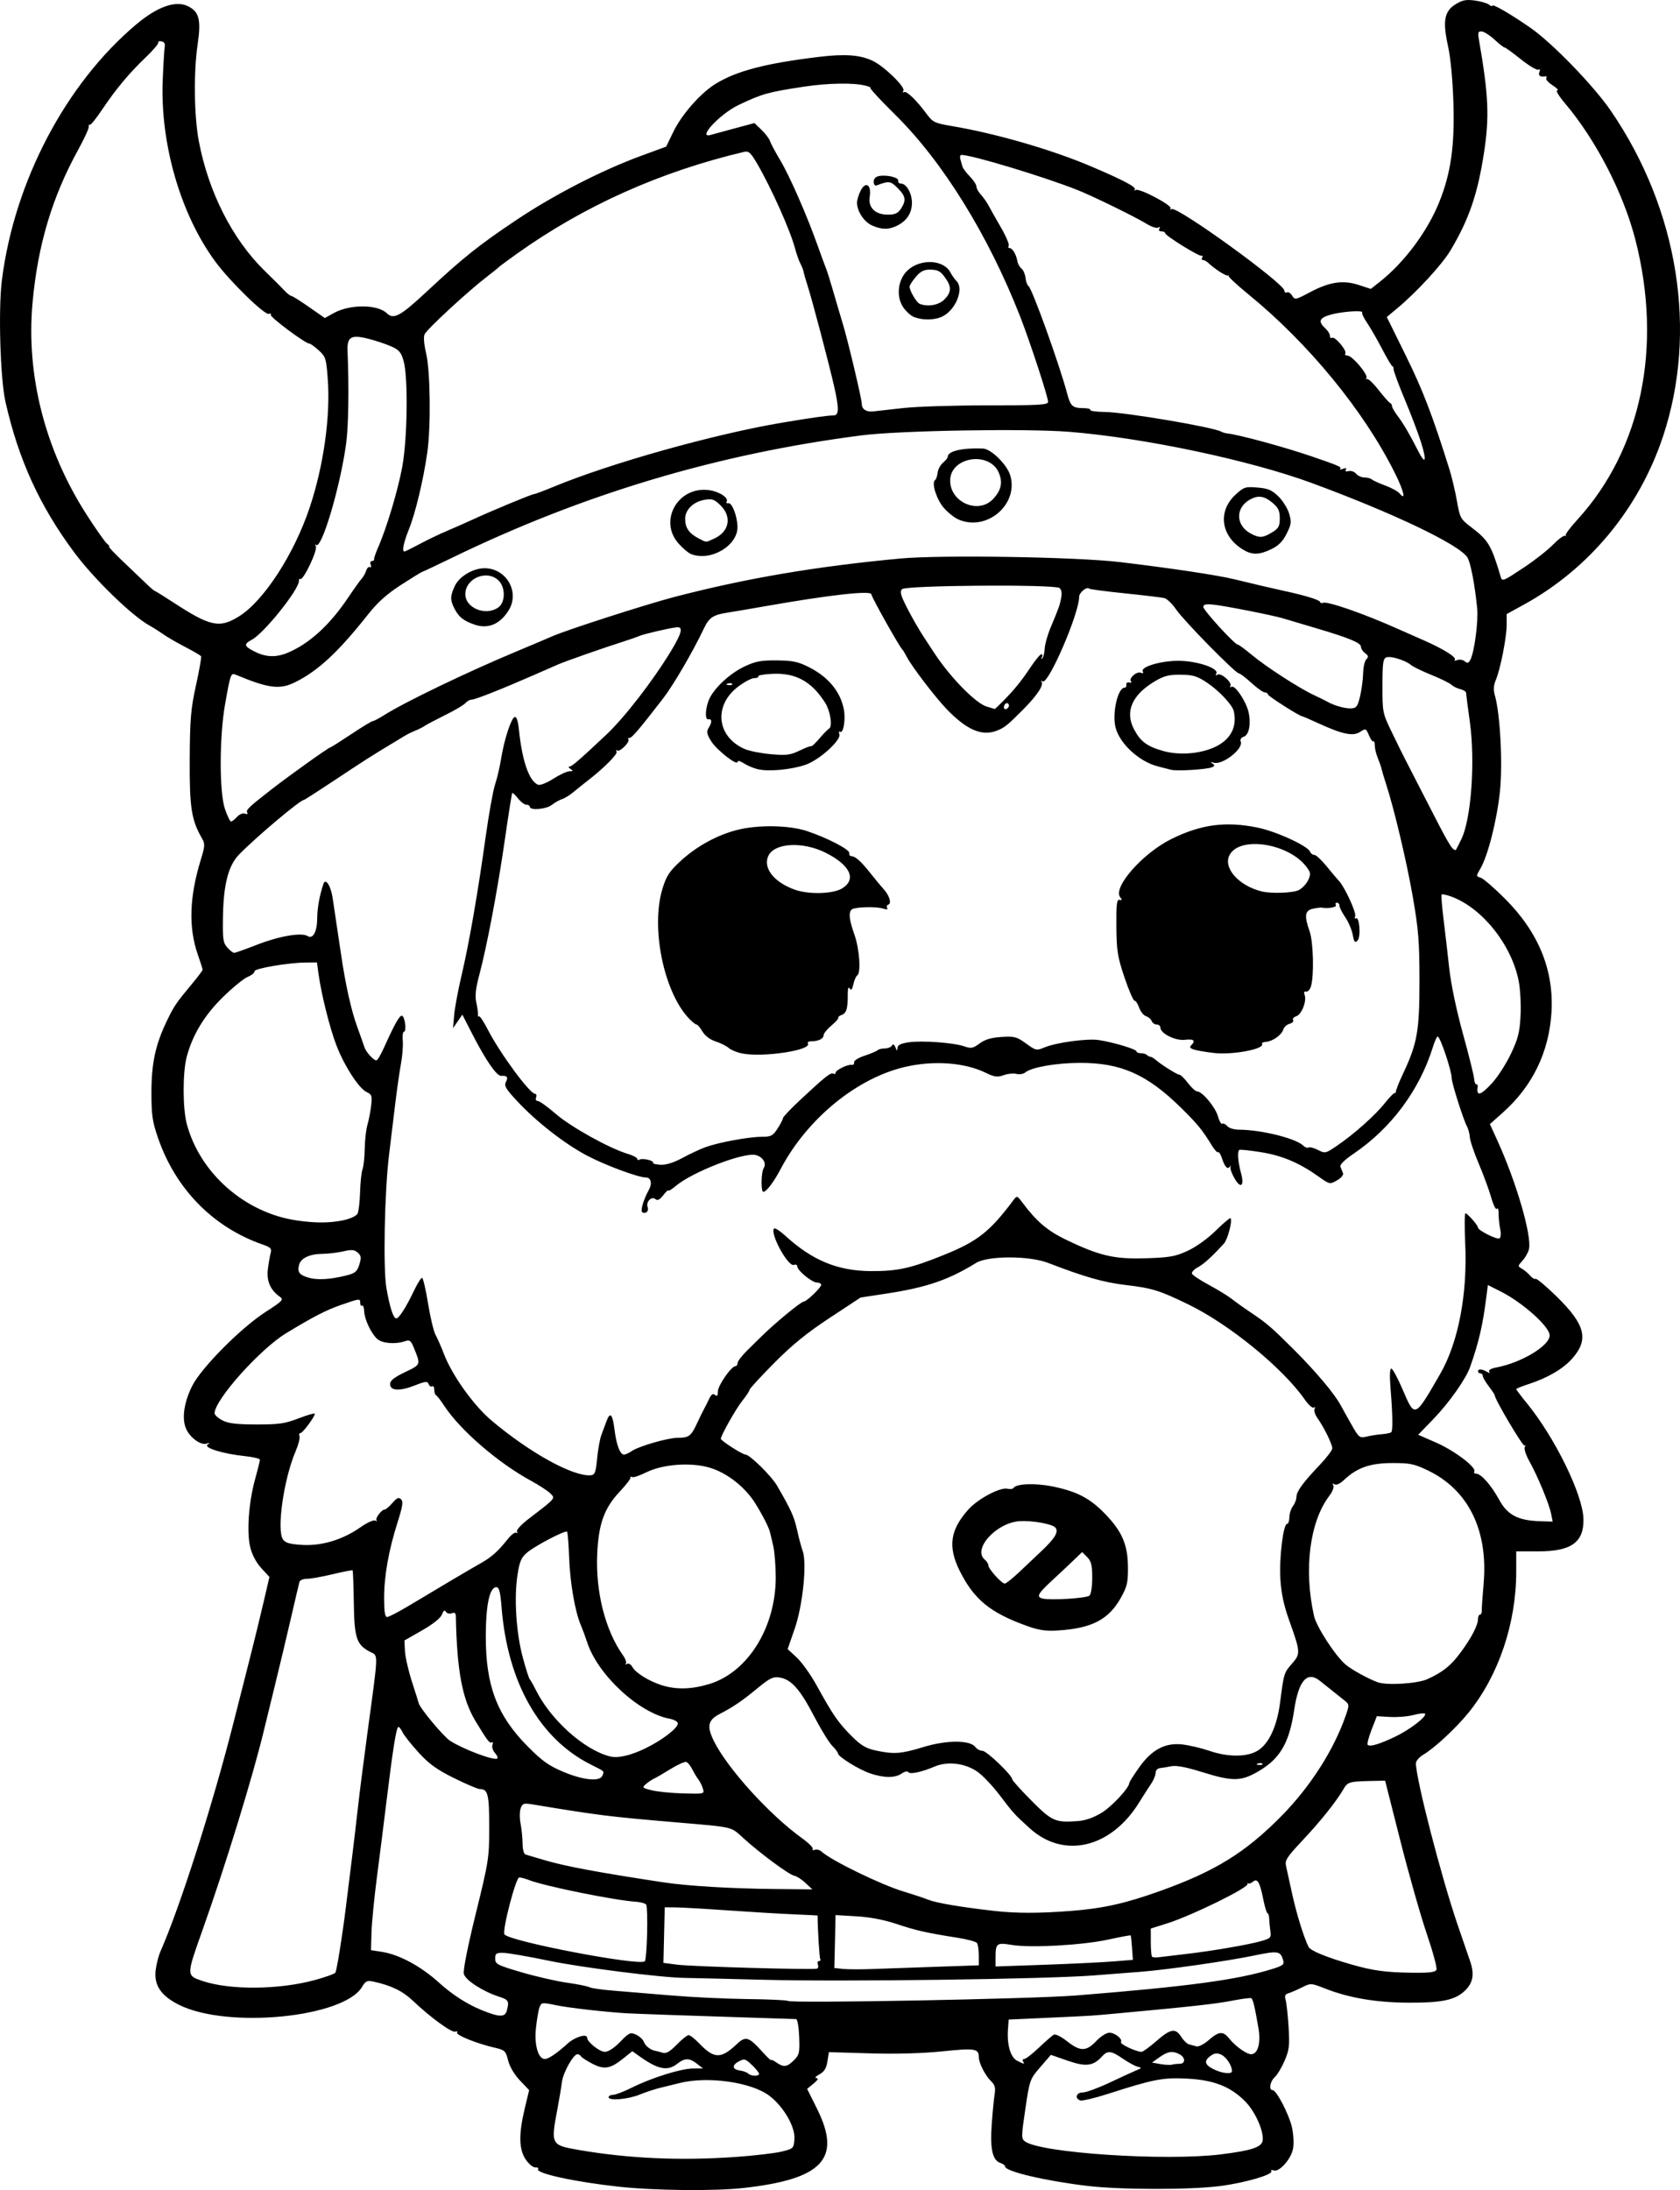 <?xml version="1.0" encoding="UTF-8" standalone="no"?>
<!-- Created with Inkscape (http://www.inkscape.org/) -->

<svg
   width="186.108mm"
   height="242.542mm"
   viewBox="0 0 186.108 242.542"
   version="1.1"
   id="svg5"
   xml:space="preserve"
   xmlns="http://www.w3.org/2000/svg"
   xmlns:svg="http://www.w3.org/2000/svg"><defs
     id="defs2" /><g
     id="layer1"
     transform="translate(15.46,28.052)"><path
       style="fill:#000000;stroke-width:0.265"
       d="m 53.041,214.113 c -4.85,-0.528 -9.185,-1.476 -8.896,-1.944 0.076,-0.124 -0.06,-0.208 -0.302,-0.188 -0.242,0.02 -0.717,-0.368 -1.055,-0.863 -0.768,-1.124 -0.804,-2.79 -0.121,-5.646 l 0.49,-2.047 -1.02,-1.072 c -0.619,-0.651 -1.132,-1.52 -1.307,-2.212 -0.271,-1.075 -0.358,-1.157 -1.53,-1.427 -1.937,-0.447 -4.293,-1.396 -4.128,-1.663 0.082,-0.133 -0.011,-0.18 -0.206,-0.105 -0.383,0.147 -2.773,-1.599 -4.707,-3.439 -1.114,-1.06 -2.416,-1.688 -4.363,-2.104 -0.684,-0.146 -0.862,-0.063 -1.242,0.581 -2.012,3.406 -14.923,4.674 -20.283,1.993 -1.986,-0.994 -2.779,-2.159 -2.59,-3.807 0.076,-0.666 0.319,-1.618 0.539,-2.117 2.155,-4.882 5.763,-16.173 8.068,-25.248 0.591,-2.328 1.438,-5.662 1.883,-7.408 0.444,-1.746 1.102,-4.441 1.461,-5.989 l 0.654,-2.814 -0.904,-0.987 c -0.57,-0.623 -1.023,-1.48 -1.224,-2.319 -0.405,-1.688 -0.168,-4.969 0.544,-7.532 0.292,-1.053 0.532,-2.019 0.532,-2.146 0,-0.127 -0.758,-0.309 -1.684,-0.404 -2.39,-0.245 -4.599,-0.928 -4.114,-1.272 0.293,-0.208 0.268,-0.232 -0.112,-0.108 -0.655,0.213 -1.874,-0.689 -2.29,-1.693 -0.466,-1.125 -0.204,-2.897 0.694,-4.694 1.002,-2.004 5.375,-6.414 8.126,-8.192 1.929,-1.248 2.038,-1.366 1.566,-1.703 -1.048,-0.748 -1.473,-1.754 -1.302,-3.082 0.089,-0.687 0.231,-1.49 0.316,-1.785 0.126,-0.439 -0.029,-0.6 -0.853,-0.885 -5.504,-1.904 -9.665,-6.127 -11.632,-11.807 -0.628,-1.813 -0.733,-2.534 -0.734,-5.027 -10e-4,-3.247 0.435,-5.288 1.691,-7.908 0.811,-1.692 1.022,-2.002 2.855,-4.204 0.618,-0.743 1.124,-1.421 1.124,-1.508 0,-0.086 -0.233,-0.82 -0.518,-1.631 -1.058,-3.009 -0.957,-6.399 0.312,-10.532 0.47,-1.53 0.484,-1.775 0.135,-2.381 -1.173,-2.039 -1.385,-3.407 -1.357,-8.746 0.024,-4.463 0.117,-5.57 0.693,-8.202 0.366,-1.673 0.622,-3.12 0.569,-3.214 -0.053,-0.094 -0.841,-0.556 -1.751,-1.027 -0.91,-0.471 -2.012,-1.108 -2.448,-1.417 -0.436,-0.308 -1.116,-0.739 -1.511,-0.957 -1.952,-1.078 -6.136,-5.138 -8.331,-8.084 -3.831,-5.142 -6.177,-10.27 -7.629,-16.674 -0.582,-2.566 -0.81,-10.247 -0.4,-13.496 1.375,-10.923 7.079,-21.77 14.905,-28.344 2.317,-1.947 4.343,-2.66 5.695,-2.005 1.256,0.608 1.487,1.511 1.084,4.235 -0.453,3.067 -0.395,7.904 0.129,10.697 1.056,5.634 3.735,10.913 7.299,14.381 0.897,0.873 1.882,1.855 2.187,2.183 0.306,0.327 0.648,0.595 0.76,0.595 0.112,0 0.994,0.552 1.959,1.227 l 1.755,1.227 0.97,-0.542 c 1.804,-1.007 4.872,-0.996 5.919,0.023 0.73,0.71 1.5,0.291 4.349,-2.365 4.089,-3.812 5.818,-5.194 10.016,-7.999 4.125,-2.757 9.383,-5.463 13.707,-7.055 l 2.858,-1.052 0.764,-1.587 c 0.939,-1.95 3.024,-4.328 4.7,-5.359 2.345,-1.443 5.584,-2.285 11.52,-2.997 2.834,-0.34 4.505,-0.213 5.895,0.447 1.262,0.599 3.643,2.917 3.4,3.311 -0.112,0.181 -0.083,0.246 0.069,0.152 0.278,-0.172 1.39,0.909 2.547,2.475 0.631,0.855 0.875,0.97 2.722,1.28 4.908,0.825 11.104,2.619 15.477,4.482 3.596,1.532 5.039,2.299 4.806,2.555 -0.111,0.122 -0.063,0.143 0.107,0.045 0.399,-0.229 4.071,1.708 3.866,2.039 -0.085,0.138 -0.032,0.175 0.12,0.081 0.592,-0.366 12.45,8.211 12.49,9.033 0.009,0.19 0.132,0.275 0.273,0.188 0.141,-0.087 0.4,0.072 0.576,0.354 0.31,0.496 0.374,0.484 1.981,-0.369 2.165,-1.149 3.669,-1.373 5.405,-0.805 l 1.337,0.437 1.032,-0.817 c 2.688,-2.129 5.234,-5.546 6.538,-8.774 1.287,-3.187 1.727,-6.225 1.582,-10.935 -0.08,-2.594 -0.311,-5.053 -0.597,-6.35 -0.614,-2.786 -0.419,-3.872 0.836,-4.648 0.754,-0.466 1.171,-0.546 2.147,-0.413 0.666,0.091 1.372,0.299 1.568,0.463 0.197,0.163 0.357,0.211 0.357,0.107 0,-0.251 2.088,0.962 4.233,2.459 2.436,1.699 6.999,6.413 8.902,9.195 7.485,10.945 9.642,24.468 5.756,36.096 -2.657,7.954 -8.171,14.61 -15.386,18.573 l -1.918,1.054 v 1.178 c 0,1.381 -0.688,4.887 -1.198,6.109 -0.252,0.603 -0.285,1.102 -0.112,1.704 0.592,2.062 0.884,7.581 0.564,10.647 -0.332,3.182 -1.33,7.125 -2.164,8.546 -0.491,0.837 -0.49,0.849 0.04,1.018 0.295,0.094 1.514,1.149 2.707,2.345 3.688,3.697 5.4,7.879 5.127,12.528 -0.258,4.395 -2.091,8.192 -5.36,11.106 l -1.463,1.304 0.833,1.83 c 2.121,4.657 3.841,10.593 3.49,12.038 -0.086,0.352 -0.406,0.917 -0.713,1.255 -0.535,0.59 -0.538,0.626 -0.069,0.888 0.268,0.15 0.676,0.492 0.905,0.761 0.23,0.268 0.507,0.432 0.617,0.364 0.11,-0.068 1.148,0.801 2.306,1.932 3.199,3.122 3.621,4.762 1.768,6.876 -1.007,1.149 -2.72,2.156 -4.831,2.841 -0.764,0.248 -1.389,0.502 -1.389,0.565 0,0.063 0.542,0.78 1.205,1.594 3.101,3.807 6.182,10.115 6.242,12.779 0.058,2.588 -1.341,3.594 -5,3.594 h -2.447 l -2.6e-4,2.249 c -8e-4,5.72 -1.95,11.492 -5.268,15.596 -1.375,1.701 -3.77,3.93 -5.011,4.663 -0.458,0.271 -0.833,0.703 -0.833,0.96 0,1.739 2.831,12.69 4.638,17.939 0.526,1.528 1.143,3.326 1.372,3.997 0.499,1.462 0.315,2.421 -0.636,3.302 -1.066,0.988 -2.536,1.292 -6.168,1.276 -3.607,-0.015 -6.595,-0.519 -9.246,-1.558 -1.588,-0.622 -1.602,-0.623 -2.592,-0.129 -0.547,0.273 -1.217,0.563 -1.488,0.644 -0.37,0.11 -0.448,0.295 -0.314,0.739 0.099,0.326 0.246,1.667 0.328,2.98 0.129,2.083 0.073,2.562 -0.439,3.751 -0.323,0.75 -0.814,1.569 -1.091,1.82 -0.528,0.478 -0.692,1.433 -0.245,1.433 0.43,0 1.827,2.685 2.152,4.136 0.168,0.749 0.221,1.806 0.118,2.355 -0.217,1.159 -1.541,2.636 -2.152,2.401 -0.223,-0.085 -0.338,-0.048 -0.257,0.084 0.234,0.378 -2.922,1.296 -5.677,1.652 -3.305,0.427 -11.027,0.419 -14.684,-0.015 -4.682,-0.556 -9.128,-1.604 -9.128,-2.15 0,-0.124 -0.225,-0.297 -0.501,-0.384 -0.881,-0.28 -1.174,-1.521 -0.988,-4.185 0.094,-1.341 0.24,-2.87 0.325,-3.397 0.12,-0.744 0.038,-1.07 -0.366,-1.455 -0.654,-0.624 -1.382,-2.035 -1.382,-2.68 0,-0.96 -0.403,-1.025 -4.032,-0.653 -2.251,0.231 -5.134,0.311 -8.041,0.224 l -4.533,-0.136 -0.166,1.035 c -0.122,0.763 -0.357,1.139 -0.891,1.429 -0.411,0.223 -0.554,0.402 -0.329,0.414 0.268,0.014 0.166,0.21 -0.315,0.606 l -0.712,0.586 1.099,2.208 c 2.748,5.52 0.642,7.787 -8.143,8.767 -3.225,0.36 -9.866,0.289 -13.87,-0.147 z m 13.077,-3.294 c 2.037,-0.146 4.299,-0.413 5.027,-0.593 1.292,-0.319 1.325,-0.352 1.399,-1.385 0.098,-1.359 -1.196,-3.592 -2.778,-4.794 -1.982,-1.507 -6.813,-2.19 -9.947,-1.407 -0.61,0.153 -1.586,0.393 -2.168,0.534 -0.582,0.141 -1.594,0.476 -2.249,0.744 -1.296,0.531 -3.44,0.712 -3.44,0.291 0,-0.144 0.219,-0.263 0.487,-0.263 0.268,0 1.195,-0.354 2.061,-0.787 2.2,-1.099 5.461,-2.123 6.787,-2.13 l 1.116,-0.006 -0.661,-0.517 c -0.843,-0.66 -1.35,-0.66 -2.189,0 -1.087,0.855 -2.151,0.633 -4.279,-0.897 l -0.695,-0.5 -1.017,0.817 c -1.421,1.142 -2.104,1.255 -3.42,0.569 -0.606,-0.316 -1.168,-0.681 -1.249,-0.812 -0.081,-0.13 -0.257,-0.237 -0.392,-0.237 -0.454,0 -1.588,2.021 -1.719,3.066 -0.072,0.569 -0.307,1.971 -0.523,3.115 -0.717,3.803 -0.672,3.889 2.306,4.408 5.546,0.966 11.366,1.225 17.542,0.782 z m 53.664,-0.281 c 3.38,-0.415 4.525,-0.792 4.631,-1.525 0.15,-1.04 -0.826,-3.229 -1.937,-4.346 -1.636,-1.645 -3.458,-2.361 -6.405,-2.515 -2.694,-0.141 -3.718,0.055 -8.765,1.678 -1.503,0.483 -2.902,0.814 -3.109,0.734 -0.639,-0.245 -0.429,-0.882 0.291,-0.882 0.367,0 1.696,-0.487 2.954,-1.081 1.258,-0.595 2.595,-1.209 2.971,-1.365 0.622,-0.257 0.636,-0.295 0.157,-0.406 -0.29,-0.067 -1.026,-0.465 -1.635,-0.884 -1.301,-0.895 -1.696,-0.939 -2.313,-0.257 -0.973,1.075 -1.788,1.177 -3.807,0.475 l -1.861,-0.647 -1.171,1.357 c -1.153,1.335 -1.179,1.408 -1.656,4.632 -0.454,3.066 -0.456,3.296 -0.039,3.601 1.752,1.281 15.518,2.19 21.695,1.433 z m -51.15,-8.923 c 0,-0.118 -0.356,-0.556 -0.791,-0.972 -0.727,-0.696 -0.845,-0.728 -1.461,-0.398 -0.801,0.429 -0.73,0.891 0.156,1.013 0.352,0.049 0.754,0.198 0.892,0.331 0.311,0.3 1.204,0.32 1.204,0.027 z m 52.387,-0.302 c 0,-0.595 -0.633,-1.563 -1.189,-1.816 -0.453,-0.207 -0.739,-0.177 -1.161,0.118 -0.787,0.551 -0.698,0.991 0.3,1.488 0.966,0.481 2.051,0.592 2.051,0.21 z m -48.53,-1.2 c 0.6,-0.6 0.652,-0.832 0.583,-2.6 -0.041,-1.068 -0.194,-1.948 -0.34,-1.956 -0.146,-0.008 -2.705,-0.091 -5.689,-0.184 -5.525,-0.172 -12.141,-0.405 -13.097,-0.461 -2.312,-0.135 -6.381,-0.597 -7.756,-0.882 -1.62,-0.336 -1.678,-0.329 -1.883,0.221 -0.117,0.312 -0.296,1.36 -0.398,2.33 -0.195,1.845 0.257,3.396 0.99,3.396 0.401,0 1.333,-0.632 2.525,-1.712 0.817,-0.74 2.157,-1.139 2.157,-0.642 0,0.463 1.382,1.56 1.966,1.56 0.379,0 1.035,-0.429 1.694,-1.107 0.989,-1.019 1.129,-1.082 1.758,-0.796 0.376,0.171 0.76,0.521 0.854,0.776 0.174,0.473 0.763,0.935 1.303,1.022 0.164,0.026 0.526,0.121 0.806,0.209 0.367,0.116 0.795,-0.133 1.542,-0.898 0.569,-0.582 1.165,-1.059 1.325,-1.059 0.16,0 0.702,0.428 1.203,0.952 1.617,1.688 2.383,1.697 4.125,0.05 0.981,-0.928 1.327,-0.826 2.829,0.837 0.533,0.59 0.969,1.006 0.969,0.925 0,-0.081 0.265,0.037 0.588,0.264 0.809,0.566 1.181,0.519 1.947,-0.247 z m 42.731,0.394 c 0.658,0 0.655,-0.696 -0.004,-1.049 -0.771,-0.412 -1.305,-0.335 -2.226,0.321 l -0.835,0.595 0.926,0.163 c 0.509,0.089 1.085,0.119 1.278,0.066 0.194,-0.053 0.581,-0.096 0.86,-0.096 z m -17.352,-0.265 c -0.09,-0.146 -0.029,-0.265 0.136,-0.265 0.165,0 0.896,-0.566 1.625,-1.257 0.729,-0.691 1.47,-1.339 1.647,-1.438 0.18,-0.102 0.828,0.219 1.47,0.728 1.457,1.153 2.128,1.15 3.228,-0.017 0.486,-0.515 1.133,-0.926 1.458,-0.926 0.637,0 1.501,0.706 1.288,1.052 -0.129,0.208 1.701,1.065 2.274,1.065 0.155,0 0.895,-0.536 1.644,-1.191 1.576,-1.379 2.127,-1.471 2.764,-0.463 0.253,0.4 0.638,0.772 0.856,0.826 0.218,0.054 0.589,0.153 0.824,0.22 0.237,0.067 0.845,-0.244 1.358,-0.694 1.107,-0.972 1.584,-1.018 2.229,-0.217 0.722,0.897 1.949,1.782 2.47,1.782 0.747,0 1.092,-1.245 0.806,-2.91 -0.4,-2.333 -0.602,-3.179 -0.787,-3.293 -0.095,-0.059 -1.062,0.067 -2.149,0.279 -1.783,0.348 -4.51,0.65 -12.559,1.391 -3.217,0.296 -2.539,0.253 -7.805,0.496 l -4.366,0.201 -0.077,1.058 c -0.126,1.731 0.279,3.128 1.014,3.5 0.793,0.401 0.858,0.409 0.65,0.072 z m -57.184,-5.622 c 0.279,-1.041 0.189,-1.209 -0.825,-1.532 -1.8,-0.574 -3.759,-1.835 -3.934,-2.532 -0.1,-0.399 0.413,-2.994 1.323,-6.683 1.433,-5.816 1.486,-6.158 1.486,-9.594 0,-3.62 -0.144,-4.198 -1.043,-4.198 -0.224,0 -1.511,-0.547 -2.858,-1.216 -1.927,-0.956 -2.767,-1.564 -3.934,-2.844 -0.816,-0.896 -1.609,-1.896 -1.762,-2.224 -0.153,-0.327 -0.361,-0.595 -0.463,-0.595 -0.224,0 -0.611,2.411 -1.316,8.202 -0.292,2.401 -0.773,6.211 -1.068,8.467 -0.295,2.256 -0.563,4.99 -0.595,6.077 l -0.059,1.976 1.191,0.182 c 1.923,0.294 4.338,1.595 6.35,3.42 1.456,1.321 3.109,2.384 4.727,3.039 1.96,0.795 2.578,0.807 2.779,0.056 z m 63.138,-1.684 c 12.394,-0.997 17.78,-1.724 21.635,-2.92 1.218,-0.378 1.374,-0.503 1.227,-0.99 -0.309,-1.027 -0.546,-1.061 -3.342,-0.484 -2.883,0.596 -9.505,1.543 -12.376,1.771 -0.946,0.075 -3.327,0.259 -5.292,0.41 -5.415,0.415 -27.703,0.708 -36.512,0.481 -4.293,-0.111 -8.222,-0.204 -8.731,-0.208 -2.498,-0.016 -11.442,-1.143 -15.082,-1.901 -2.255,-0.469 -4.517,-0.862 -5.026,-0.872 -0.814,-0.016 -0.926,0.061 -0.926,0.637 0,0.606 0.22,0.72 2.91,1.51 1.601,0.47 3.858,0.988 5.016,1.151 1.158,0.163 2.289,0.389 2.514,0.504 0.224,0.115 1.42,0.287 2.657,0.382 1.237,0.096 4.094,0.333 6.35,0.527 2.256,0.194 6.061,0.375 8.456,0.403 2.395,0.028 4.419,0.119 4.498,0.202 0.279,0.296 27.136,-0.209 32.025,-0.603 z m -84.459,-1.69 c 1.198,-0.323 2.246,-0.697 2.329,-0.831 0.158,-0.256 0.774,-4.093 1.161,-7.238 0.126,-1.019 0.407,-3.281 0.625,-5.027 0.218,-1.746 0.535,-4.425 0.704,-5.953 0.169,-1.528 0.646,-5.278 1.061,-8.334 1.241,-9.146 1.218,-8.501 0.318,-8.967 -1.526,-0.789 -1.771,-1.515 -1.827,-5.416 -0.028,-1.944 -0.088,-3.572 -0.133,-3.617 -0.045,-0.045 -1.034,0.145 -2.198,0.424 -1.164,0.278 -2.447,0.507 -2.851,0.508 -0.405,10e-4 -0.78,0.151 -0.835,0.333 -0.054,0.182 -0.482,1.998 -0.951,4.035 -0.469,2.037 -1.263,5.371 -1.766,7.408 -0.502,2.037 -1.026,4.18 -1.164,4.762 -1.209,5.098 -4.273,15.084 -6.86,22.357 -1.808,5.083 -1.808,5.038 0.009,5.649 3.02,1.016 8.419,0.975 12.379,-0.093 z m 124.308,-1.173 c 0.08,-0.209 -0.404,-1.992 -1.076,-3.962 -0.672,-1.97 -1.985,-6.592 -2.918,-10.27 l -1.696,-6.687 -0.808,0.015 c -3.247,0.059 -3.316,0.077 -3.839,0.977 -0.786,1.354 -2.588,3.597 -4.624,5.755 -1.566,1.66 -1.846,2.093 -1.716,2.646 0.086,0.364 0.384,1.726 0.663,3.027 0.47,2.195 1.336,5 1.85,5.995 0.222,0.43 2.035,1.167 4.828,1.965 2.317,0.661 3.749,0.854 6.601,0.888 2.026,0.024 2.62,-0.051 2.734,-0.349 z m -68.531,-0.573 c -0.078,-0.204 -0.02,-0.37 0.13,-0.37 0.15,0 0.211,-0.098 0.137,-0.218 -0.097,-0.157 -0.293,-3.389 -0.293,-4.827 0,-0.01 -1.191,-0.069 -2.646,-0.13 -1.455,-0.061 -4.729,-0.257 -7.276,-0.436 -2.547,-0.178 -5.166,-0.328 -5.821,-0.333 l -1.191,-0.009 -0.074,3.077 -0.074,3.077 1.529,0.199 c 1.659,0.215 15.15,0.596 15.504,0.437 0.119,-0.053 0.153,-0.264 0.074,-0.467 z m 13.137,0.263 4.696,-0.161 -0.004,-1.096 c -0.002,-0.603 -0.091,-1.221 -0.198,-1.373 -0.107,-0.152 -1.087,-0.417 -2.179,-0.589 -3.44,-0.542 -4.572,-0.798 -6.747,-1.526 -1.365,-0.457 -2.938,-0.757 -4.432,-0.844 l -2.315,-0.136 -0.015,0.892 c -0.008,0.491 -0.038,1.81 -0.066,2.931 l -0.052,2.039 0.926,0.1 c 0.509,0.055 1.998,0.06 3.307,0.012 1.31,-0.048 4.495,-0.16 7.078,-0.249 z m 19.513,-0.586 2.249,-0.18 -0.093,-1.323 c -0.051,-0.728 -0.12,-1.352 -0.153,-1.387 -0.033,-0.035 -1.143,0.172 -2.467,0.461 -2.867,0.626 -8.59,0.945 -10.703,0.597 -1.695,-0.279 -1.798,-0.196 -1.798,1.445 v 0.94 l 5.358,-0.187 c 2.947,-0.103 6.37,-0.268 7.607,-0.367 z m -51.564,-3.102 c 0.038,-1.607 -0.005,-3.041 -0.095,-3.186 -0.09,-0.145 -0.618,-0.294 -1.174,-0.33 -2.356,-0.155 -10.098,-1.727 -11.81,-2.398 -0.41,-0.161 -0.899,-0.292 -1.087,-0.292 -0.379,0 -1.904,5.87 -1.637,6.302 0.472,0.764 14.914,3.532 15.555,2.981 0.099,-0.085 0.21,-1.469 0.248,-3.076 z m 59.64,2.279 c 2.792,-0.314 7.026,-1.04 8.412,-1.443 1.02,-0.297 1.097,-0.382 0.993,-1.102 -0.062,-0.429 -0.122,-1.049 -0.132,-1.376 -0.011,-0.327 -0.093,-0.595 -0.183,-0.595 -0.09,0 -0.3,-0.685 -0.467,-1.521 -0.386,-1.938 -0.652,-2.39 -1.159,-1.97 -0.206,0.171 -0.454,0.253 -0.549,0.181 -0.096,-0.071 -0.114,-0.05 -0.041,0.048 0.269,0.357 -6.168,3.523 -8.931,4.392 l -1.786,0.562 v 1.491 c 0,0.82 0.063,1.554 0.139,1.631 0.077,0.077 0.464,0.095 0.86,0.041 0.396,-0.054 1.676,-0.206 2.844,-0.337 z m -12.645,-4.78 c 3.531,-0.275 5.997,-0.828 9.861,-2.213 6.078,-2.179 9.422,-4.246 13.409,-8.289 3.213,-3.258 5.826,-7.348 7.145,-11.182 0.396,-1.151 0.391,-1.19 -0.219,-1.67 -0.988,-0.779 -2.03,-1.61 -2.648,-2.112 -1.412,-1.146 -2.376,-0.056 -2.867,3.241 -0.567,3.806 -1.662,5.558 -4.372,7 -1.643,0.873 -2.632,0.849 -5.807,-0.144 -1.777,-0.555 -2.875,-0.764 -3.429,-0.651 -0.448,0.092 -1.023,0.187 -1.278,0.212 -0.255,0.025 -0.463,0.263 -0.463,0.529 0,0.266 -0.222,0.806 -0.493,1.2 -0.271,0.394 -0.866,1.321 -1.321,2.06 -3.124,5.067 -8.361,6.302 -12.137,2.862 -1.74,-1.585 -1.748,-1.594 -3.333,-3.676 -0.775,-1.019 -1.877,-2.178 -2.448,-2.575 -1.372,-0.956 -3.304,-1.192 -4.742,-0.579 -1.474,0.628 -2.753,0.895 -2.929,0.611 -0.082,-0.132 -0.405,-0.06 -0.719,0.16 -0.73,0.511 -1.967,0.508 -3.491,-0.009 -1.269,-0.431 -3.577,-1.863 -3.577,-2.22 0,-0.115 -0.286,-0.496 -0.636,-0.845 -0.35,-0.35 -1.254,-1.824 -2.011,-3.277 -1.546,-2.971 -2.517,-4.066 -3.786,-4.272 -0.748,-0.121 -1.086,0.038 -2.443,1.153 -1.783,1.465 -2.7,2.09 -4.221,2.878 -1.306,0.677 -1.452,1.361 -0.641,3.002 1.498,3.032 6.16,8.169 9.761,10.756 0.732,0.526 1.266,1.063 1.185,1.193 -0.08,0.13 0.023,0.172 0.23,0.092 0.207,-0.08 0.546,0.011 0.753,0.201 1.067,0.982 6.595,3.672 9.085,4.421 1.019,0.307 2.269,0.722 2.778,0.924 0.871,0.345 3.657,0.813 7.276,1.223 2.424,0.275 4.969,0.274 8.528,-0.003 z m -29.457,-3.1 c -0.421,-0.395 -0.975,-0.751 -1.23,-0.792 -0.551,-0.089 -3.758,-2.454 -5.622,-4.146 -1.46,-1.326 -0.982,-1.212 -7.408,-1.762 -7.639,-0.654 -8.575,-0.77 -15.937,-1.988 -1.011,-0.167 -1.143,-0.126 -1.345,0.422 -0.124,0.334 -0.13,1.093 -0.015,1.687 0.115,0.594 0.215,1.589 0.221,2.212 0.007,0.669 0.147,1.173 0.342,1.23 0.182,0.054 1.164,0.343 2.183,0.643 2.253,0.664 5.985,1.357 13.097,2.434 2.674,0.405 7.473,0.69 12.408,0.738 l 4.074,0.04 z m 32.81,-7.765 c 1.15,-0.703 3.068,-2.77 3.068,-3.304 0,-0.092 0.473,-0.841 1.052,-1.665 1.423,-2.026 2.913,-2.823 4.848,-2.596 0.772,0.091 2.1,0.405 2.952,0.698 2.142,0.737 4.303,0.708 5.462,-0.072 1.208,-0.813 2.06,-2.706 2.396,-5.32 0.41,-3.19 0.428,-3.25 1.314,-4.259 0.959,-1.092 0.947,-1.273 -0.303,-4.765 -0.61,-1.703 -0.891,-3.024 -0.987,-4.64 -0.138,-2.33 0.324,-6.076 0.75,-6.076 0.132,0 0.244,-0.327 0.249,-0.728 0.005,-0.4 0.183,-0.959 0.397,-1.241 0.214,-0.282 0.388,-0.74 0.388,-1.016 0,-0.602 0.712,-1.58 2.58,-3.54 0.764,-0.802 1.389,-1.631 1.389,-1.842 0,-0.451 -0.908,-2.301 -1.639,-3.338 -0.281,-0.399 -0.426,-0.864 -0.321,-1.033 0.11,-0.178 0.075,-0.236 -0.083,-0.139 -0.15,0.093 -0.597,-0.299 -0.993,-0.87 -2.414,-3.483 -8.348,-8.336 -12.899,-10.548 -3.216,-1.563 -4.023,-1.813 -6.992,-2.161 -2.397,-0.281 -4.563,-0.9 -8.559,-2.445 -2.085,-0.806 -6.665,-0.805 -7.972,0.003 -3.045,1.882 -5.485,2.718 -9.888,3.39 l -2.91,0.444 -3.44,2.266 c -2.522,1.662 -4.163,2.997 -6.152,5.007 -1.492,1.507 -2.712,2.836 -2.712,2.954 0,0.118 -0.369,0.677 -0.821,1.242 -0.703,0.88 -2.354,3.811 -2.354,4.177 0,0.213 2.395,1.746 2.728,1.746 0.465,0 2.871,2.366 3.49,3.431 1.553,2.677 1.905,3.453 2.223,4.903 0.191,0.873 0.471,1.921 0.622,2.329 0.494,1.336 0.016,6.033 -0.875,8.605 l -0.788,2.275 1.011,0.936 c 0.556,0.515 1.537,1.889 2.181,3.053 1.886,3.413 2.401,4.154 3.976,5.724 0.964,0.961 1.528,1.29 2.605,1.521 2.007,0.43 2.789,0.372 5.304,-0.396 2.548,-0.778 5.147,-0.774 5.72,0.01 0.168,0.229 0.521,0.417 0.784,0.417 0.465,0 3.299,2.711 3.299,3.156 0,0.122 0.953,1.18 2.117,2.352 2.277,2.292 2.656,2.461 5.134,2.276 0.862,-0.064 1.75,-0.374 2.646,-0.921 z m -8.309,-20.706 c -4.055,-1.467 -5.828,-2.922 -7.404,-6.075 -1.341,-2.683 -1.072,-4.564 0.978,-6.833 1.065,-1.179 3.538,-2.478 4.325,-2.273 0.282,0.074 0.575,0.033 0.652,-0.09 0.295,-0.478 2.446,-0.554 4.372,-0.154 2.662,0.552 4.069,1.283 5.718,2.973 1.923,1.97 2.564,3.437 2.586,5.922 0.015,1.73 -0.084,2.167 -0.776,3.41 -1.356,2.436 -3.221,3.404 -7.011,3.637 -1.335,0.082 -2.105,-0.034 -3.44,-0.517 z m 6.979,-3.35 c 0.164,-0.164 0.295,-1.065 0.292,-2.002 -0.004,-1.374 -0.113,-1.811 -0.562,-2.26 l -0.556,-0.556 -0.921,0.885 c -0.506,0.487 -1.593,1.508 -2.415,2.268 -1.591,1.473 -1.769,1.819 -1.031,1.996 0.905,0.217 4.9,-0.038 5.193,-0.331 z M 97.431,146.069 c 0.731,-0.691 1.823,-1.723 2.427,-2.293 1.556,-1.469 1.986,-2.181 1.6,-2.647 -0.335,-0.404 -2.519,-0.799 -3.951,-0.715 -2.588,0.152 -5.269,3.105 -3.872,4.265 0.218,0.181 0.397,0.467 0.397,0.635 0,0.384 1.468,2.011 1.814,2.011 0.141,0 0.855,-0.566 1.586,-1.257 z m -35.029,23.954 c -0.101,-0.332 -0.324,-0.783 -0.495,-1.001 -0.171,-0.218 -0.471,-0.718 -0.667,-1.11 -0.196,-0.392 -0.493,-0.766 -0.66,-0.83 -0.167,-0.064 -0.954,0.285 -1.749,0.776 -0.795,0.491 -1.624,0.972 -1.842,1.069 -0.218,0.097 -0.616,0.365 -0.885,0.596 -0.461,0.397 -0.426,0.435 0.66,0.7 0.631,0.154 2.2,0.308 3.485,0.342 2.323,0.062 2.336,0.059 2.153,-0.541 z m -11.124,-1.436 c 0.2,-0.521 0.316,-0.412 -1.301,-1.226 -5.675,-2.859 -9.202,-9.072 -9.873,-17.389 -0.14,-1.739 -0.271,-2.249 -0.577,-2.249 -0.747,0 -1.164,1.932 -1.172,5.424 -0.013,5.459 1.24,8.769 4.611,12.179 1.62,1.639 2.348,2.161 3.969,2.843 2.232,0.94 4.075,1.118 4.344,0.418 z m 73.108,-1.313 c -0.088,-0.088 -0.316,-0.097 -0.507,-0.021 -0.211,0.085 -0.148,0.147 0.16,0.16 0.279,0.011 0.435,-0.051 0.347,-0.139 z m -85.007,-1.179 c -0.245,-0.271 -0.374,-0.682 -0.285,-0.914 0.09,-0.234 0.05,-0.352 -0.09,-0.265 -0.222,0.137 -0.515,-0.249 -1.797,-2.377 -1.464,-2.429 -2.052,-5.574 -2.169,-11.604 -0.007,-0.349 -0.138,-0.442 -0.451,-0.322 -0.243,0.093 -0.535,0.019 -0.648,-0.164 -0.146,-0.236 -0.274,-0.148 -0.44,0.299 -0.145,0.392 -0.979,1.059 -2.196,1.756 l -1.962,1.124 0.061,1.185 c 0.034,0.652 0.384,2.18 0.778,3.397 0.394,1.217 0.727,2.272 0.739,2.344 0.087,0.51 2.731,3.692 3.466,4.171 1.411,0.92 4.808,2.206 5.226,1.979 0.119,-0.064 0.015,-0.339 -0.231,-0.61 z m 16.709,-0.55 c 1.836,-0.899 3.546,-2.216 3.546,-2.731 0,-0.191 -0.404,-0.424 -0.897,-0.516 -3.43,-0.644 -7.984,-4.864 -9.16,-8.49 -0.189,-0.582 -0.502,-1.43 -0.696,-1.885 -0.641,-1.501 -1.192,-4.688 -1.293,-7.472 -0.054,-1.509 -0.157,-2.801 -0.228,-2.872 -0.192,-0.192 -3.516,1.542 -4.426,2.308 -0.655,0.552 -0.833,0.969 -1.072,2.514 -0.39,2.528 -0.136,6.421 0.597,9.128 0.335,1.237 0.676,2.308 0.758,2.381 0.082,0.073 0.386,0.609 0.676,1.191 1.651,3.318 5.336,6.625 8.2,7.36 0.902,0.231 2.314,-0.092 3.995,-0.914 z m 83.053,-1.286 c 1.642,-0.792 3.523,-2.253 3.251,-2.525 -0.085,-0.085 -0.659,-0.019 -1.275,0.146 -0.616,0.166 -1.78,0.263 -2.586,0.216 l -1.466,-0.086 -0.587,1.505 c -0.323,0.828 -0.514,1.578 -0.425,1.668 0.247,0.247 1.332,-0.078 3.089,-0.925 z m -75.989,-5.823 c 4.26,-1.316 7.339,-6.296 7.323,-11.847 -0.004,-1.268 -0.134,-2.841 -0.289,-3.496 -0.156,-0.655 -0.312,-1.31 -0.346,-1.455 -0.133,-0.555 -0.823,-1.904 -1.647,-3.223 -1.125,-1.8 -3.145,-3.372 -5.053,-3.932 -2.093,-0.614 -5.196,-0.38 -7.019,0.528 -0.728,0.363 -1.429,0.595 -1.558,0.515 -0.129,-0.08 -0.209,-0.046 -0.179,0.073 0.03,0.12 -0.505,0.813 -1.19,1.541 -1.717,1.826 -2.348,3.571 -2.495,6.907 -0.187,4.231 0.895,8.469 2.871,11.247 0.27,0.38 0.406,0.786 0.301,0.902 -0.105,0.116 -0.048,0.129 0.127,0.029 0.18,-0.104 0.436,0.039 0.592,0.331 0.35,0.654 1.855,1.587 3.277,2.031 1.607,0.503 3.328,0.453 5.285,-0.151 z m 79.514,-0.528 c 1.727,-0.784 2.613,-1.499 3.714,-3.001 1.184,-1.613 1.889,-2.976 1.889,-3.653 0,-0.269 0.099,-0.489 0.219,-0.489 0.121,0 0.212,-0.208 0.202,-0.463 -0.009,-0.255 0.082,-1.594 0.203,-2.977 0.516,-5.903 -1.694,-10.386 -6.181,-12.534 -1.519,-0.728 -1.983,-0.823 -3.982,-0.814 -2.445,0.011 -3.867,0.516 -5.323,1.891 -0.424,0.401 -0.837,0.586 -1.033,0.465 -0.214,-0.133 -0.26,-0.093 -0.131,0.115 0.111,0.179 -0.084,0.686 -0.447,1.165 -2.174,2.87 -2.845,8.139 -1.691,13.297 0.267,1.193 2.337,4.384 3.486,5.373 0.649,0.559 2.51,1.586 3.566,1.969 1.024,0.371 4.396,0.16 5.509,-0.345 z M 29.87,149.757 c 3.504,-2.106 6.541,-3.902 7.869,-4.653 1.278,-0.723 1.945,-1.317 3.095,-2.759 0.355,-0.445 0.76,-0.739 0.901,-0.652 0.14,0.087 0.175,0.029 0.078,-0.129 -0.1,-0.162 0.472,-0.783 1.317,-1.43 3.032,-2.319 2.956,-2.228 2.35,-2.817 -0.291,-0.283 -1.244,-0.903 -2.117,-1.377 -3.658,-1.987 -7.868,-5.628 -9.628,-8.326 -0.38,-0.582 -0.78,-1.098 -0.889,-1.147 -0.109,-0.049 -0.198,-0.323 -0.198,-0.611 0,-0.287 -0.107,-0.457 -0.237,-0.376 -0.13,0.081 -0.305,-0.031 -0.388,-0.248 -0.13,-0.34 -0.343,-0.32 -1.527,0.147 -1.679,0.662 -2.743,0.605 -2.743,-0.146 0,-0.388 0.441,-0.741 1.651,-1.322 1.787,-0.858 1.763,-0.791 0.964,-2.744 -0.311,-0.761 -0.452,-0.861 -0.96,-0.686 -1.067,0.367 -2.528,0.251 -3.077,-0.246 -0.684,-0.619 -1.413,-2.173 -1.451,-3.092 -0.016,-0.4 -0.121,-0.672 -0.232,-0.603 -0.111,0.069 -0.202,-0.061 -0.202,-0.288 0,-0.519 -0.038,-0.515 -2.117,0.208 -1.666,0.58 -3.048,1.291 -6.08,3.13 -2.897,1.756 -7.929,7.382 -7.94,8.876 -10e-4,0.178 0.384,0.528 0.857,0.777 0.658,0.347 1.543,0.454 3.77,0.459 2.501,0.005 3.162,-0.09 4.696,-0.678 0.982,-0.376 1.786,-0.607 1.786,-0.513 0,0.329 -1.345,2.145 -1.589,2.145 -0.136,0 -0.186,0.158 -0.112,0.35 0.074,0.193 -0.117,0.937 -0.425,1.654 -1.322,3.08 -2.134,8.784 -1.394,9.796 0.269,0.367 0.792,0.511 2.136,0.587 2.172,0.122 4.48,-0.578 6.434,-1.952 0.732,-0.515 1.463,-0.846 1.641,-0.744 0.176,0.101 0.241,0.095 0.144,-0.013 -0.193,-0.215 0.556,-1.211 0.91,-1.211 0.12,0 0.502,-0.327 0.849,-0.728 0.495,-0.571 0.7,-0.659 0.956,-0.408 0.257,0.253 0.176,0.789 -0.386,2.553 -0.987,3.099 -1.49,5.931 -1.49,8.395 0,1.498 0.094,2.093 0.331,2.093 0.182,-1.1e-4 1.283,-0.573 2.447,-1.272 z M 156.37,139.595 c -0.217,-1.099 -1.498,-4.19 -2.411,-5.823 -0.393,-0.702 -0.615,-1.399 -0.506,-1.587 0.107,-0.185 0.097,-0.249 -0.022,-0.141 -0.173,0.157 -3.308,-5.132 -3.308,-5.58 0,-0.067 -0.298,-0.512 -0.661,-0.989 -0.364,-0.477 -0.661,-0.994 -0.661,-1.149 0,-0.155 -0.119,-0.282 -0.265,-0.282 -0.146,0 -0.265,-0.109 -0.265,-0.241 0,-0.283 0.505,-0.238 1.033,0.091 0.241,0.15 0.311,0.134 0.201,-0.045 -0.101,-0.164 0.227,-0.351 0.804,-0.459 2.764,-0.518 5.9,-2.405 5.9,-3.55 0,-0.972 -2.99,-3.643 -5.474,-4.89 l -1.373,-0.689 -0.158,1.253 c -0.4,3.181 -0.836,5.069 -1.809,7.826 -0.47,1.33 -2.317,3.95 -4.057,5.752 l -1.693,1.754 1.997,0.871 c 2.02,0.881 4.492,2.755 4.218,3.198 -0.082,0.133 0.014,0.241 0.214,0.241 0.54,0 1.659,1.272 2.547,2.896 0.913,1.67 2.08,2.286 4.479,2.364 l 1.443,0.047 z M 50.687,133.469 c 0.099,-1 0.307,-2.161 0.463,-2.58 0.156,-0.419 0.416,-1.117 0.579,-1.552 0.407,-1.088 0.668,-0.806 0.888,0.96 0.212,1.694 0.612,2.741 1.049,2.741 0.163,0 0.531,-0.165 0.818,-0.366 0.776,-0.544 4.008,-1.485 5.113,-1.49 1.26,-0.005 1.499,-0.182 2.153,-1.593 0.301,-0.65 0.649,-1.36 0.773,-1.578 0.124,-0.218 0.378,-0.723 0.564,-1.121 0.244,-0.523 0.427,-0.65 0.659,-0.458 0.237,0.196 0.321,0.095 0.321,-0.386 0,-0.655 1.486,-2.797 1.94,-2.797 0.133,0 0.242,-0.159 0.242,-0.354 0,-0.195 0.506,-0.847 1.124,-1.45 0.618,-0.603 1.244,-1.216 1.389,-1.363 1.409,-1.421 4.492,-3.977 4.799,-3.978 0.32,-0.002 1.948,-1.56 1.948,-1.864 0,-0.138 -0.208,-0.251 -0.463,-0.252 -0.551,-7.9e-4 -2.183,-1.336 -2.183,-1.785 0,-0.173 -0.171,-0.249 -0.379,-0.169 -0.642,0.246 -2.693,-3.528 -2.191,-4.031 0.098,-0.098 0.686,0.287 1.308,0.856 2.916,2.667 5.749,3.834 9.366,3.859 3.011,0.021 4.479,-0.305 8.218,-1.822 3.663,-1.486 5.014,-2.556 7.623,-6.035 0.39,-0.519 0.408,-0.514 0.99,0.265 1.557,2.085 2.766,3.117 4.813,4.106 3.712,1.794 5.361,2.179 8.866,2.066 2.662,-0.086 3.264,-0.194 4.645,-0.833 0.932,-0.431 2.213,-1.351 3.102,-2.228 0.833,-0.822 1.567,-1.441 1.631,-1.376 0.24,0.242 -0.306,2.345 -0.73,2.809 -1.329,1.456 -2.231,2.276 -2.895,2.63 -0.409,0.219 -0.7,0.532 -0.645,0.697 0.055,0.165 0.904,0.731 1.886,1.258 0.983,0.528 2.106,1.215 2.497,1.528 0.391,0.313 1.365,1.007 2.165,1.542 1.71,1.144 2.284,1.638 4.686,4.033 2.486,2.479 4.582,4.969 5.257,6.246 0.157,0.297 0.681,1.236 1.164,2.087 0.842,1.484 0.912,1.539 1.699,1.353 0.451,-0.107 1.215,-0.225 1.698,-0.263 0.483,-0.038 0.945,-0.137 1.027,-0.22 0.183,-0.183 0.153,-1.962 -0.083,-4.864 -0.113,-1.388 -0.082,-2.183 0.085,-2.183 0.144,0 0.715,1.056 1.268,2.346 1.352,3.157 1.308,3.176 4.155,-1.766 2,-3.473 3.025,-8.811 2.766,-14.404 -0.086,-1.855 -0.075,-3.373 0.025,-3.373 0.218,0 1.389,1.332 1.389,1.58 0,0.309 2.105,1.369 2.381,1.198 0.154,-0.095 0.19,-0.521 0.084,-1.008 -0.1,-0.464 -0.181,-1.234 -0.179,-1.711 0.002,-0.477 -0.082,-0.729 -0.186,-0.56 -0.107,0.173 -0.384,-0.372 -0.635,-1.249 -0.245,-0.856 -0.868,-2.547 -1.384,-3.758 -0.516,-1.211 -0.958,-2.521 -0.983,-2.91 -0.024,-0.39 -0.173,-0.947 -0.331,-1.238 -0.397,-0.734 -1.678,-4.777 -1.678,-5.296 0,-0.828 -1.277,-4.626 -1.555,-4.626 -0.092,0 -0.324,0.506 -0.516,1.124 -1.479,4.784 -4.611,9.011 -8.771,11.836 -1.08,0.734 -1.581,1.235 -1.481,1.482 0.084,0.206 0.211,0.523 0.284,0.705 0.073,0.182 -0.229,0.536 -0.671,0.787 -0.797,0.452 -0.814,0.449 -2.051,-0.432 -2.126,-1.513 -4.01,-2.311 -6.356,-2.69 -1.232,-0.199 -2.32,-0.313 -2.418,-0.252 -0.233,0.144 -0.143,1.349 0.19,2.555 0.391,1.415 -0.01,1.793 -0.686,0.648 -0.307,-0.521 -0.522,-1.095 -0.478,-1.277 0.044,-0.182 0.03,-0.241 -0.031,-0.132 -0.243,0.434 -0.57,0.152 -0.866,-0.745 -0.171,-0.519 -0.38,-0.875 -0.463,-0.792 -0.084,0.084 -0.399,-0.253 -0.701,-0.748 -1.051,-1.722 -1.619,-2.414 -3.46,-4.218 -3.751,-3.676 -6.637,-4.948 -11.192,-4.931 -2.612,0.01 -5.33,0.488 -6.018,1.06 -0.21,0.174 -0.65,0.246 -0.978,0.16 -0.328,-0.086 -0.968,-0.022 -1.422,0.142 -0.698,0.252 -1.009,0.209 -2.02,-0.281 -2.287,-1.107 -5.611,-1.361 -8.744,-0.669 -5.414,1.196 -10.988,5.736 -13.945,11.358 -0.756,1.438 -1.571,2.509 -1.908,2.509 -0.287,0 -0.251,-2.165 0.044,-2.632 0.338,-0.534 -0.099,-1.242 -0.888,-1.44 -1.321,-0.331 -6.999,1.862 -8.848,3.417 -0.458,0.386 -0.833,0.615 -0.833,0.51 0,-0.105 -0.25,0.127 -0.556,0.516 -0.411,0.522 -0.644,0.634 -0.891,0.429 -0.424,-0.352 -1.063,0.335 -0.843,0.907 0.165,0.429 -0.217,0.79 -0.59,0.56 -0.243,-0.15 0.123,-1.405 0.726,-2.487 0.397,-0.712 0.232,-1.368 -0.342,-1.368 -0.856,0 -4.562,-1.382 -6.558,-2.445 -2.488,-1.326 -5.568,-3.731 -7.684,-6.001 -1.272,-1.364 -1.478,-1.715 -1.254,-2.134 0.281,-0.526 0.133,-0.716 -0.527,-0.675 -0.494,0.03 -1.69,-1.696 -3.169,-4.575 l -1.132,-2.203 -0.516,0.748 -0.516,0.748 0.127,-1.455 c 0.07,-0.8 0.436,-2.765 0.813,-4.366 0.838,-3.556 1.792,-9.034 2.664,-15.287 0.36,-2.587 0.835,-5.231 1.054,-5.876 0.219,-0.645 0.518,-1.922 0.665,-2.837 0.344,-2.142 1.115,-4.507 1.512,-4.636 0.202,-0.066 0.366,0.436 0.469,1.435 0.362,3.484 1.136,5.689 2.132,6.071 0.217,0.083 0.971,-0.218 1.675,-0.67 0.704,-0.452 1.508,-0.824 1.787,-0.826 0.424,-0.003 0.441,-0.046 0.109,-0.261 -0.218,-0.141 -0.264,-0.258 -0.101,-0.261 0.257,-0.004 1.129,-0.759 4.07,-3.528 2.041,-1.921 5.196,-6.004 7.194,-9.308 1.182,-1.956 1.351,-2.668 0.611,-2.59 -0.788,0.084 -3.645,0.747 -4.101,0.951 -0.218,0.098 -0.933,0.349 -1.587,0.558 -2.429,0.775 -6.575,2.226 -7.44,2.603 -0.492,0.214 -1.727,0.755 -2.746,1.201 -3.492,1.53 -6.453,2.7 -6.832,2.7 -0.209,0 -0.519,0.168 -0.69,0.374 -0.171,0.206 -1.167,0.798 -2.215,1.317 -1.048,0.519 -2.084,1.065 -2.302,1.214 -0.218,0.149 -0.695,0.39 -1.058,0.535 -0.364,0.145 -0.9,0.41 -1.191,0.589 -0.291,0.179 -0.946,0.575 -1.455,0.882 -2.207,1.328 -2.96,1.809 -6.177,3.945 -1.87,1.242 -3.451,2.257 -3.513,2.257 -0.409,0 -5.191,4.022 -7.154,6.018 -1.193,1.213 -1.739,3.273 -1.804,6.815 -0.048,2.589 0.006,2.976 0.48,3.506 0.293,0.327 0.634,0.595 0.757,0.595 0.123,0 1.279,-0.412 2.569,-0.916 2.419,-0.945 4.897,-1.367 5.566,-0.948 0.597,0.374 1.055,-0.474 1.067,-1.972 0.009,-1.146 0.257,-2.521 0.686,-3.8 0.24,-0.716 0.832,0.212 1.033,1.619 0.109,0.763 0.299,2.042 0.422,2.842 0.123,0.8 0.346,2.289 0.495,3.307 0.493,3.365 1.131,6.232 1.785,8.023 0.355,0.972 0.716,1.994 0.803,2.271 0.172,0.55 1.011,1.48 1.335,1.48 0.111,0 0.484,-0.625 0.828,-1.389 1.205,-2.676 1.75,-3.638 2.013,-3.552 0.324,0.106 0.52,1.766 0.209,1.766 -0.122,0 -0.181,0.446 -0.131,0.992 0.05,0.546 -0.042,1.707 -0.204,2.58 -0.162,0.873 -0.458,2.957 -0.658,4.63 -0.2,1.673 -0.495,4.114 -0.657,5.424 -0.499,4.051 -0.669,12.596 -0.293,14.757 0.374,2.147 0.767,3.367 1.087,3.367 0.303,0 1.078,-1.199 1.924,-2.977 0.398,-0.837 0.818,-1.521 0.933,-1.521 0.115,0 0.414,1.271 0.666,2.824 0.251,1.553 0.629,3.131 0.838,3.506 0.209,0.375 0.622,1.315 0.918,2.09 0.906,2.377 3.297,5.722 5.293,7.401 4.248,3.576 9.03,6.211 10.979,6.05 0.454,-0.037 0.555,-0.302 0.709,-1.862 z m -27.825,-20.256 c 1.029,-0.258 1.234,-0.426 1.481,-1.213 0.24,-0.766 0.213,-0.98 -0.167,-1.324 -0.369,-0.334 -0.668,-0.361 -1.613,-0.143 -0.638,0.147 -1.66,0.27 -2.272,0.274 -1.44,0.008 -2.434,0.473 -2.623,1.227 -0.201,0.799 0.022,1.101 1.036,1.408 0.959,0.29 2.406,0.21 4.158,-0.229 z m -0.279,-6.126 c 0.754,-0.162 1.437,-0.479 1.564,-0.728 0.124,-0.242 0.25,-1.318 0.281,-2.391 0.03,-1.073 0.152,-2.206 0.271,-2.518 0.119,-0.312 0.228,-1.34 0.243,-2.283 0.015,-0.943 0.15,-2.132 0.3,-2.641 0.15,-0.509 0.335,-1.47 0.412,-2.135 0.125,-1.084 0.074,-1.238 -0.492,-1.496 -0.857,-0.39 -2.483,-2.904 -3.363,-5.199 -0.736,-1.918 -1.663,-5.63 -1.976,-7.905 l -0.173,-1.257 -1.241,0.011 c -1.96,0.018 -5.745,0.668 -5.682,0.977 0.031,0.153 -0.301,0.426 -0.738,0.607 -0.437,0.181 -1.671,1.186 -2.743,2.234 -2.054,2.008 -3.362,4.162 -4.021,6.621 -0.458,1.71 -0.455,5.708 0.006,7.438 1.455,5.465 6.447,9.847 12.175,10.687 2.052,0.301 3.698,0.294 5.175,-0.023 z m 37.551,-6.899 c 0.817,-0.442 1.962,-0.977 2.544,-1.189 1.464,-0.533 4.786,-1.149 6.218,-1.153 1.067,-0.003 1.253,-0.099 1.786,-0.922 0.327,-0.505 0.595,-1.023 0.595,-1.15 0,-0.127 0.88,-1.052 1.955,-2.054 2.737,-2.553 3.35,-3.037 3.625,-2.867 0.133,0.082 0.241,0.042 0.241,-0.089 0,-0.299 1.342,-0.963 1.79,-0.885 0.184,0.032 0.303,-0.092 0.265,-0.275 -0.04,-0.19 0.462,-0.508 1.167,-0.74 0.681,-0.224 1.326,-0.496 1.433,-0.606 0.108,-0.109 0.466,-0.198 0.797,-0.198 0.331,0 0.689,-0.141 0.795,-0.313 0.133,-0.215 0.256,-0.153 0.394,0.198 0.166,0.424 0.204,0.435 0.219,0.065 0.013,-0.324 0.355,-0.497 1.244,-0.63 1.46,-0.219 4.992,0.04 6.177,0.453 0.737,0.257 0.95,0.216 1.682,-0.326 0.602,-0.446 1.285,-0.648 2.425,-0.719 1.436,-0.089 1.695,-0.02 2.714,0.722 1.082,0.788 1.162,0.805 2.033,0.441 1.321,-0.552 4.767,-1.018 6.051,-0.818 1.63,0.254 4.151,1.013 4.151,1.25 0,0.113 0.218,0.206 0.485,0.206 0.267,0 0.574,0.089 0.684,0.198 0.109,0.109 0.281,0.198 0.381,0.198 0.101,0 0.359,0.151 0.573,0.334 0.676,0.579 2.388,1.65 2.638,1.65 0.132,0 0.557,0.417 0.946,0.926 0.388,0.509 0.847,0.926 1.02,0.926 0.561,0 2.016,1.739 2.293,2.741 0.148,0.537 0.369,0.916 0.49,0.841 0.121,-0.075 0.367,0.041 0.547,0.258 0.18,0.217 0.759,0.395 1.287,0.396 2.461,0.005 6.329,0.963 7.133,1.767 0.194,0.194 0.458,0.287 0.588,0.207 0.13,-0.08 0.598,0.042 1.042,0.271 0.782,0.404 0.845,0.391 2.058,-0.432 1.925,-1.306 4.282,-3.403 5.369,-4.778 0.54,-0.683 1.055,-1.189 1.145,-1.124 0.089,0.065 0.113,0.049 0.053,-0.035 -0.06,-0.084 0.294,-1.007 0.787,-2.051 1.594,-3.376 1.837,-4.747 1.833,-10.364 -0.003,-4.302 -0.11,-5.638 -0.741,-9.26 -0.688,-3.948 -2.074,-9.78 -2.994,-12.595 -0.219,-0.67 -0.431,-1.384 -0.472,-1.587 -0.041,-0.203 -0.223,-0.727 -0.406,-1.164 -0.182,-0.437 -0.335,-1.067 -0.338,-1.4 -0.004,-0.333 -0.073,-0.54 -0.154,-0.459 -0.081,0.081 -0.301,-0.217 -0.488,-0.662 -0.331,-0.786 -0.359,-0.797 -0.988,-0.385 -0.777,0.509 -1.966,0.263 -4.612,-0.955 -0.92,-0.423 -1.722,-0.77 -1.782,-0.77 -0.29,0 -3.821,-2.249 -3.821,-2.434 0,-0.116 -0.149,-0.211 -0.331,-0.211 -0.182,0 -0.852,-0.476 -1.489,-1.058 -0.637,-0.582 -1.262,-1.058 -1.389,-1.058 -0.379,0 -6.136,-5.86 -6.959,-7.082 -0.418,-0.621 -1.01,-1.187 -1.316,-1.259 -0.306,-0.071 -2.271,-0.305 -4.367,-0.521 -2.096,-0.215 -3.868,-0.448 -3.937,-0.518 -0.266,-0.266 -1.116,0.426 -1.116,0.909 0,1.841 -3.406,9.731 -4.043,9.365 -0.177,-0.102 -0.238,-0.092 -0.135,0.023 0.306,0.339 -0.45,1.499 -1.991,3.052 -1.781,1.795 -2.107,2.057 -2.97,2.385 -1.662,0.632 -3.351,-0.106 -5.577,-2.436 -1.266,-1.325 -3.835,-4.693 -4.366,-5.723 -0.201,-0.39 -0.429,-0.768 -0.508,-0.841 -0.326,-0.302 -3.43,-5.831 -3.43,-6.109 0,-0.456 -4.769,0.083 -11.906,1.345 -1.528,0.27 -3.314,0.573 -3.969,0.674 -1.668,0.256 -2.092,0.539 -2.69,1.797 -1.217,2.561 -3.371,6.251 -4.504,7.716 -2.611,3.378 -3.448,4.366 -3.701,4.366 -0.168,0 -0.236,0.07 -0.151,0.155 0.242,0.242 -0.908,1.435 -1.206,1.25 -0.146,-0.09 -0.189,-0.04 -0.095,0.112 0.163,0.264 -1.401,1.835 -3.229,3.245 -0.472,0.364 -1.178,0.93 -1.571,1.258 -0.392,0.328 -0.951,0.672 -1.242,0.764 -0.291,0.092 -0.808,0.385 -1.149,0.651 -0.617,0.482 -2.423,0.627 -2.423,0.194 0,-0.122 -0.17,-0.222 -0.378,-0.222 -0.208,0 -0.626,-0.316 -0.93,-0.702 -0.304,-0.386 -0.592,-0.654 -0.64,-0.595 -0.048,0.059 -0.414,2.369 -0.812,5.134 -0.795,5.523 -1.987,11.831 -2.837,15.016 -0.4,1.497 -0.489,2.319 -0.331,3.043 0.119,0.545 0.203,1.148 0.188,1.34 -0.015,0.192 0.037,0.283 0.117,0.203 0.08,-0.08 0.526,0.597 0.992,1.504 1.325,2.58 4.636,7.073 5.211,7.073 0.149,0 0.202,0.179 0.118,0.397 -0.087,0.227 -0.006,0.397 0.19,0.397 0.188,0 1.088,0.646 1.999,1.435 1.662,1.439 5.925,3.808 7.942,4.412 0.593,0.178 1.078,0.43 1.078,0.561 0,0.131 0.114,0.168 0.252,0.082 0.313,-0.194 1.635,0.118 1.492,0.351 -0.057,0.094 0.317,0.193 0.831,0.22 0.612,0.033 1.448,-0.228 2.421,-0.754 z m 6.58,-11.578 c -0.545,-0.111 -1.2,-0.384 -1.455,-0.607 -0.255,-0.223 -0.909,-0.548 -1.453,-0.723 -0.605,-0.194 -1.166,-0.618 -1.446,-1.092 -0.252,-0.426 -0.545,-0.774 -0.653,-0.774 -0.108,0 -0.469,-0.282 -0.803,-0.626 -2.818,-2.903 -4.302,-10.094 -2.976,-14.421 0.43,-1.403 0.762,-1.913 1.982,-3.043 1.752,-1.623 4.026,-2.879 6.246,-3.452 2.342,-0.604 5.814,-0.548 7.815,0.126 2.26,0.761 4.725,2.046 4.647,2.423 -0.036,0.173 0.054,0.324 0.2,0.334 0.492,0.035 1.055,0.53 2.113,1.857 0.58,0.728 1.263,1.552 1.518,1.833 0.619,0.68 0.882,1.558 0.503,1.684 -0.166,0.055 -0.226,0.222 -0.134,0.371 0.108,0.175 -0.055,0.2 -0.461,0.07 -0.797,-0.254 -3.192,-0.177 -3.48,0.111 -0.354,0.354 -0.266,1.125 0.318,2.786 0.563,1.601 0.742,4.241 0.305,4.51 -0.134,0.083 -0.326,0.523 -0.426,0.977 -0.131,0.597 -0.244,0.725 -0.406,0.463 -0.145,-0.235 -0.221,0.009 -0.216,0.692 0.013,1.519 -0.147,2.055 -0.669,2.238 -0.253,0.089 -0.422,0.229 -0.374,0.311 0.047,0.082 -0.301,0.475 -0.774,0.873 -0.473,0.398 -0.86,0.879 -0.86,1.069 0,0.386 -0.572,0.666 -1.36,0.666 -0.288,0 -0.457,0.107 -0.377,0.237 0.468,0.757 -4.993,1.582 -7.324,1.107 z m 11.112,-18.274 c 1.639,-0.999 0.904,-2.586 -1.833,-3.953 -2.544,-1.271 -5.681,-1.092 -6.343,0.361 -0.602,1.321 0.605,2.88 2.873,3.713 1.556,0.571 4.269,0.51 5.303,-0.121 z M 118.97,88.559 c -2.247,-0.287 -2.836,-0.484 -2.487,-0.832 0.542,-0.542 0.322,-0.741 -0.689,-0.622 -1.054,0.124 -2.707,-0.706 -2.71,-1.361 -0.001,-0.182 -0.184,-0.331 -0.407,-0.331 -0.223,0 -0.472,-0.174 -0.554,-0.387 -0.082,-0.213 -0.366,-0.456 -0.631,-0.54 -0.265,-0.084 -0.605,-0.505 -0.756,-0.936 -0.15,-0.431 -0.383,-0.783 -0.518,-0.783 -0.135,0 -0.635,-1.161 -1.113,-2.58 -0.769,-2.288 -0.871,-2.924 -0.893,-5.622 -0.021,-2.499 0.042,-3.028 0.35,-2.962 0.285,0.062 0.305,-0.004 0.082,-0.272 -0.886,-1.067 2.456,-4.882 5.668,-6.469 3.286,-1.624 6.021,-1.983 9.562,-1.255 2.07,0.426 5.552,2.029 5.798,2.67 0.074,0.193 0.286,0.35 0.471,0.35 0.185,0 0.795,0.566 1.355,1.257 0.56,0.691 1.175,1.419 1.366,1.618 0.631,0.655 1.95,3.523 1.801,3.913 -0.081,0.211 -0.045,0.32 0.081,0.242 0.398,-0.246 0.57,2.059 0.183,2.451 -0.29,0.294 -0.381,0.186 -0.535,-0.639 -0.102,-0.546 -0.475,-1.417 -0.828,-1.936 -0.353,-0.519 -0.641,-1.095 -0.641,-1.279 0,-0.185 -0.126,-0.335 -0.28,-0.335 -0.154,0 -0.207,0.119 -0.117,0.265 0.143,0.231 -0.86,0.413 -1.559,0.283 -0.13,-0.024 -0.577,0.031 -0.992,0.122 -0.888,0.195 -0.97,0.772 -0.359,2.505 0.414,1.175 0.505,4.88 0.149,6.085 -0.108,0.364 -0.348,0.627 -0.535,0.584 -0.221,-0.05 -0.279,0.08 -0.168,0.371 0.256,0.668 -0.33,2.171 -0.921,2.358 -0.284,0.09 -0.443,0.282 -0.354,0.427 0.089,0.145 -0.083,0.328 -0.384,0.406 -0.301,0.079 -0.62,0.371 -0.708,0.651 -0.192,0.604 -1.183,1.301 -1.931,1.357 -0.294,0.022 -0.485,0.121 -0.424,0.219 0.354,0.573 -3.341,1.264 -5.371,1.005 z m 9.457,-18.04 c 0.364,-0.184 0.823,-0.672 1.021,-1.085 0.32,-0.667 0.303,-0.827 -0.154,-1.447 -1.94,-2.634 -7.394,-3.5 -8.541,-1.356 -0.76,1.419 1.012,3.424 3.573,4.042 1.077,0.26 3.46,0.171 4.101,-0.153 z m -59.988,-13.393 c -0.469,-0.12 -1.154,-0.415 -1.521,-0.656 -0.379,-0.248 -0.668,-0.315 -0.668,-0.154 0,0.511 -2.319,-1.299 -2.929,-2.286 -0.483,-0.781 -0.537,-1.057 -0.288,-1.455 0.4,-0.641 0.391,-1.045 -0.024,-0.962 -0.433,0.087 -0.321,-1.444 0.176,-2.402 0.638,-1.231 2.317,-2.741 3.841,-3.456 1.224,-0.574 1.83,-0.687 3.589,-0.668 1.769,0.019 2.355,0.145 3.569,0.764 2.148,1.096 3.471,2.712 3.842,4.692 0.207,1.102 -0.061,2.668 -0.418,2.448 -0.132,-0.082 -0.17,0.034 -0.085,0.256 0.246,0.642 -2.183,2.851 -3.733,3.393 -1.582,0.553 -4.169,0.789 -5.351,0.486 z m 5.969,-2.536 c 0.051,0.051 0.469,-0.344 0.928,-0.88 0.459,-0.535 0.924,-1.013 1.033,-1.061 0.431,-0.191 0.166,-1.957 -0.433,-2.894 -1.507,-2.355 -3.251,-3.305 -5.845,-3.182 -0.919,0.043 -1.617,0.168 -1.55,0.277 0.067,0.109 -0.135,0.198 -0.448,0.198 -0.313,0 -1.143,0.446 -1.845,0.992 -2.69,2.093 -2.293,5.522 0.795,6.861 0.509,0.221 1.818,0.479 2.908,0.574 1.713,0.149 2.143,0.094 3.173,-0.404 0.655,-0.317 1.233,-0.534 1.285,-0.482 z m -8.759,-6.907 c -0.088,-0.088 -0.316,-0.097 -0.507,-0.021 -0.211,0.084 -0.148,0.147 0.16,0.16 0.279,0.011 0.435,-0.051 0.347,-0.139 z m 48.623,9.518 c -0.291,-0.076 -0.953,-0.246 -1.471,-0.379 -2.053,-0.526 -4.19,-2.479 -4.671,-4.268 -0.417,-1.552 0.227,-4.447 0.989,-4.447 0.142,0 0.228,-0.149 0.192,-0.331 -0.036,-0.182 0.112,-0.291 0.331,-0.243 0.218,0.049 0.307,-0.001 0.198,-0.111 -0.315,-0.315 0.597,-1.151 1.061,-0.973 0.255,0.098 0.348,0.051 0.241,-0.122 -0.317,-0.512 1.953,-1.2 3.949,-1.196 2.076,0.004 4.545,0.843 4.187,1.422 -0.125,0.202 -0.078,0.241 0.132,0.111 0.396,-0.245 1.665,0.873 1.427,1.257 -0.092,0.148 -0.034,0.186 0.13,0.084 0.376,-0.233 1.619,1.619 1.888,2.814 0.291,1.289 0.048,2.532 -0.53,2.716 -0.298,0.095 -0.428,0.308 -0.335,0.551 0.309,0.806 -2.055,2.636 -3.007,2.327 -0.354,-0.115 -0.387,-0.089 -0.127,0.097 0.285,0.204 0.268,0.285 -0.088,0.422 -0.624,0.239 -3.864,0.431 -4.498,0.266 z m 4.685,-2.446 c 1.847,-0.792 2.656,-2.227 2.267,-4.022 -0.154,-0.711 -1.6,-2.261 -2.96,-3.173 -1.101,-0.738 -1.545,-0.874 -2.91,-0.89 -1.3,-0.015 -1.849,0.121 -2.84,0.704 -2.553,1.501 -3.379,3.36 -2.361,5.314 0.718,1.377 1.453,1.928 3.245,2.43 1.717,0.481 3.925,0.337 5.559,-0.364 z m 30.888,37.124 c 0.612,-0.664 1.543,-2.112 2.068,-3.218 0.798,-1.681 0.974,-2.372 1.071,-4.221 0.064,-1.216 -0.029,-2.948 -0.206,-3.849 -0.802,-4.077 -4.135,-8.202 -7.593,-9.396 -0.461,-0.159 -0.886,-0.24 -0.946,-0.181 -0.06,0.06 0.035,1.27 0.21,2.69 0.175,1.42 0.462,3.891 0.637,5.492 0.191,1.746 0.798,4.645 1.518,7.246 0.659,2.384 1.215,4.617 1.235,4.961 0.02,0.344 0.125,0.626 0.234,0.626 0.109,1.03e-4 0.184,0.089 0.167,0.199 -0.188,1.189 0.284,1.087 1.606,-0.348 z m -3.418,-26.989 c 1.096,-2.263 1.553,-8.615 0.937,-13.021 -0.229,-1.642 -0.417,-3.088 -0.417,-3.212 0,-0.125 -0.289,-0.299 -0.643,-0.388 -0.354,-0.089 -0.8,-0.311 -0.992,-0.494 -0.192,-0.183 -1.183,-0.669 -2.201,-1.081 -1.019,-0.412 -2.031,-0.902 -2.249,-1.09 -0.608,-0.524 -2.263,-1.038 -2.745,-0.853 -0.362,0.139 -0.431,0.639 -0.432,3.15 -0.002,2.957 0.008,3.006 1.085,5.234 0.598,1.237 1.215,2.487 1.37,2.778 0.156,0.291 1.165,2.256 2.243,4.366 2.682,5.25 2.991,5.776 3.416,5.817 0.023,0.002 0.306,-0.54 0.628,-1.205 z M 10.804,62.412 c 0.266,-0.294 0.639,-0.444 0.878,-0.352 0.246,0.094 0.347,0.049 0.249,-0.11 -0.181,-0.293 0.135,-0.596 2.727,-2.611 1.971,-1.532 6.297,-4.618 6.472,-4.618 0.065,0 1.102,-0.655 2.304,-1.455 1.203,-0.8 2.281,-1.455 2.398,-1.455 0.116,0 0.684,-0.299 1.262,-0.663 2.304,-1.454 9.112,-4.733 14.549,-7.007 1.819,-0.761 3.664,-1.542 4.101,-1.735 1.568,-0.695 10.416,-3.542 13.51,-4.348 7.95,-2.069 15.649,-3.379 25.013,-4.254 4.507,-0.421 19.519,-0.18 24.316,0.391 5.695,0.678 10.841,1.451 12.7,1.907 1.785,0.438 4.41,1.052 5.556,1.299 2.236,0.482 3.848,0.972 3.925,1.194 0.049,0.141 0.186,0.196 0.305,0.122 0.405,-0.251 4.515,1.171 8.338,2.884 0.437,0.196 1.687,0.747 2.778,1.226 2.308,1.013 3.782,1.94 3.512,2.209 -0.104,0.104 0.017,0.11 0.269,0.013 0.252,-0.097 0.627,-0.036 0.833,0.135 0.296,0.246 0.428,0.211 0.627,-0.169 0.444,-0.846 0.896,-4.273 0.753,-5.707 -0.266,-2.663 -0.735,-5.096 -1.087,-5.636 -0.93,-1.426 -8.198,-4.898 -17.211,-8.222 -6.879,-2.537 -18.658,-5.024 -26.905,-5.68 -4.809,-0.382 -18.78,-0.144 -22.97,0.392 -15.967,2.043 -30.886,6.506 -45.508,13.616 -1.673,0.814 -3.102,1.486 -3.175,1.494 -0.073,0.008 -1.123,0.654 -2.334,1.435 -1.597,1.031 -2.61,1.937 -3.688,3.301 -3.266,4.131 -5.483,6.197 -8.014,7.469 -1.74,0.874 -2.969,0.724 -6.644,-0.812 -0.527,-0.22 -0.576,-0.082 -1.172,3.294 -0.635,3.602 -0.642,9.739 -0.013,11.576 0.262,0.764 0.567,1.389 0.678,1.389 0.111,0 0.411,-0.23 0.665,-0.511 z m 26.274,-21.3 c -1.225,-0.434 -1.708,-0.824 -2.198,-1.77 -0.488,-0.943 -0.478,-1.399 0.054,-2.519 0.494,-1.042 2.017,-1.945 3.278,-1.945 2.435,0 3.943,2.649 2.666,4.682 -0.968,1.541 -2.298,2.085 -3.8,1.552 z m 2.656,-1.884 c 0.813,-0.57 0.818,-2.263 0.009,-3.017 -1.297,-1.208 -3.654,-0.21 -3.654,1.546 0,1.535 2.255,2.445 3.645,1.471 z m 21.343,-5.927 c -0.299,-0.121 -0.924,-0.653 -1.389,-1.183 -2.191,-2.495 -0.071,-6.281 3.304,-5.901 1.171,0.132 2.313,0.856 2.043,1.294 -0.08,0.13 0.006,0.203 0.192,0.163 0.402,-0.086 0.989,1.437 1.01,2.619 0.037,2.106 -3.005,3.88 -5.159,3.008 z m 2.65,-1.743 c 1.601,-0.76 1.896,-2.375 0.66,-3.612 -0.691,-0.691 -0.942,-0.784 -1.758,-0.652 -1.279,0.208 -2.201,1.108 -2.19,2.14 0.01,0.974 0.435,1.589 1.472,2.129 0.935,0.488 0.776,0.488 1.817,-0.005 z m 58.483,1.24 c -2.443,-1.509 -2.795,-4.24 -0.785,-6.082 0.909,-0.833 1.074,-0.886 2.41,-0.775 1.17,0.097 1.597,0.277 2.315,0.972 0.484,0.469 1.022,1.327 1.196,1.906 0.28,0.934 0.249,1.185 -0.274,2.232 -0.425,0.852 -0.893,1.327 -1.685,1.71 -1.36,0.659 -2.158,0.668 -3.177,0.038 z m 3.241,-1.886 c 0.735,-0.448 0.86,-0.675 0.86,-1.563 0,-0.835 -0.16,-1.173 -0.814,-1.724 -0.889,-0.748 -1.555,-0.851 -2.444,-0.377 -1.671,0.89 -1.658,2.865 0.024,3.778 0.966,0.524 1.359,0.505 2.375,-0.114 z M 90.719,29.482 c -0.439,-0.191 -1.168,-0.768 -1.618,-1.282 -0.811,-0.923 -1.397,-2.776 -0.976,-3.085 0.12,-0.088 0.248,-0.457 0.286,-0.821 0.038,-0.364 0.306,-0.859 0.595,-1.101 0.29,-0.242 0.527,-0.54 0.527,-0.664 0,-0.624 1.62,-1 3.902,-0.906 0.893,0.037 2.661,1.774 3.017,2.964 0.964,3.219 -2.599,6.26 -5.733,4.894 z m 3.835,-2.271 c 0.9,-0.964 1.09,-1.822 0.64,-2.892 -1.037,-2.467 -5.397,-1.777 -5.397,0.854 0,2.42 3.143,3.766 4.757,2.038 z m 1.108,22.381 c 1.279,-1.299 2.034,-2.231 3.077,-3.8 0.508,-0.764 1.033,-1.389 1.166,-1.389 0.133,0 0.157,0.149 0.052,0.331 -0.106,0.184 -0.087,0.237 0.042,0.119 0.128,-0.117 0.249,-0.593 0.268,-1.058 0.02,-0.465 0.308,-1.501 0.641,-2.301 0.972,-2.336 1.021,-2.473 1.188,-3.331 0.102,-0.522 0.036,-0.917 -0.183,-1.093 -0.528,-0.425 -17.017,-0.306 -17.448,0.126 -0.266,0.266 -0.151,0.686 0.581,2.117 0.502,0.982 1.304,2.38 1.782,3.108 0.478,0.728 1.014,1.545 1.191,1.816 1.762,2.697 4.608,5.609 5.826,5.961 0.466,0.135 0.866,0.256 0.89,0.269 0.024,0.013 0.441,-0.379 0.926,-0.872 z m 0.607,0.65 c 0.084,-0.135 0.044,-0.313 -0.089,-0.395 -0.133,-0.082 -0.309,0.029 -0.393,0.246 -0.164,0.429 0.233,0.552 0.482,0.149 z m 38.945,-1.209 c 0.168,-0.728 0.317,-1.865 0.331,-2.527 0.014,-0.662 0.174,-1.355 0.356,-1.539 0.265,-0.269 0.239,-0.403 -0.132,-0.677 -0.255,-0.188 -0.463,-0.508 -0.464,-0.71 -0.001,-0.44 -1.3,-0.977 -5.026,-2.079 -1.528,-0.452 -3.135,-0.929 -3.572,-1.062 -1.149,-0.348 -6.421,-1.389 -7.739,-1.528 -0.842,-0.089 -1.124,-0.026 -1.124,0.25 0,0.377 3.481,4.182 3.826,4.182 0.105,0 0.805,0.514 1.555,1.142 1.554,1.3 5.251,3.69 6.883,4.449 0.603,0.281 1.276,0.612 1.494,0.736 0.763,0.434 1.99,0.771 2.645,0.728 0.565,-0.037 0.705,-0.235 0.967,-1.367 z M 16.404,44.242 c 2.381,-0.995 4.634,-3.042 6.664,-6.054 0.685,-1.017 1.387,-2 1.559,-2.184 0.172,-0.184 0.389,-0.575 0.482,-0.867 0.093,-0.292 0.278,-0.464 0.411,-0.382 0.133,0.082 0.172,-0.035 0.085,-0.261 -0.087,-0.226 -0.026,-0.411 0.135,-0.411 0.161,0 0.271,-0.089 0.244,-0.198 -0.027,-0.109 0.162,-0.675 0.421,-1.257 0.941,-2.119 2.229,-6.412 2.699,-8.996 0.577,-3.17 0.659,-9.947 0.141,-11.73 -0.282,-0.971 -0.503,-1.22 -1.441,-1.624 -0.61,-0.263 -1.741,-0.634 -2.514,-0.826 -1.867,-0.463 -2.315,-0.188 -2.25,1.379 0.172,4.151 0.106,8.354 -0.161,10.287 -0.664,4.807 -2.722,11.725 -3.326,11.177 -0.12,-0.108 -0.133,-0.05 -0.029,0.13 0.247,0.429 -1.431,3.945 -1.737,3.64 -0.072,-0.072 -0.131,0.028 -0.131,0.221 0,0.967 -3.862,5.786 -5.22,6.512 -0.922,0.494 -0.871,0.712 0.303,1.307 1.254,0.635 2.37,0.676 3.666,0.135 z m -5.376,-4.041 c 2.733,-1.699 6.11,-6.907 7.826,-12.07 1.531,-4.604 2.295,-10.01 1.998,-14.136 -0.169,-2.347 -0.228,-2.538 -0.997,-3.241 -0.45,-0.411 -0.914,-0.747 -1.032,-0.747 -0.446,0 -4.426,-2.967 -4.286,-3.195 0.081,-0.131 -0.013,-0.177 -0.209,-0.102 -0.454,0.174 -4.311,-3.586 -5.926,-5.777 -3.857,-5.232 -6.126,-13.056 -5.836,-20.123 0.073,-1.768 0.174,-3.439 0.225,-3.713 0.059,-0.316 -0.077,-0.525 -0.372,-0.572 -0.255,-0.041 -0.409,0.015 -0.342,0.124 0.067,0.109 -0.557,0.848 -1.388,1.643 -1.864,1.783 -3.317,3.526 -4.872,5.845 -0.656,0.979 -1.258,1.715 -1.337,1.636 -0.079,-0.079 -0.125,0.013 -0.104,0.205 0.022,0.192 -0.517,1.36 -1.197,2.597 -2.871,5.22 -4.455,10.534 -5.034,16.894 -0.731,8.016 1.38,16.298 5.976,23.455 1.028,1.601 2.051,3.055 2.273,3.233 0.222,0.177 0.325,0.326 0.228,0.331 -0.097,0.005 0.609,0.753 1.567,1.662 0.959,0.91 2.109,2.008 2.557,2.441 0.448,0.433 0.874,0.795 0.946,0.806 0.073,0.01 0.966,0.563 1.984,1.228 4.169,2.721 5.167,2.936 7.352,1.577 z M 153.401,34.767 c 1.18,-0.789 2.608,-1.91 3.171,-2.493 0.564,-0.582 1.159,-1.028 1.323,-0.991 0.164,0.037 0.207,0.018 0.097,-0.044 -0.11,-0.061 0.47,-0.846 1.29,-1.743 7.083,-7.753 9.448,-19.107 6.441,-30.927 -1.324,-5.206 -4.376,-11.123 -7.85,-15.22 -0.648,-0.764 -1.02,-1.391 -0.826,-1.394 0.193,-0.003 -0.036,-0.252 -0.508,-0.555 -0.473,-0.303 -0.791,-0.661 -0.708,-0.796 0.083,-0.135 0.053,-0.228 -0.067,-0.207 -0.602,0.105 -0.849,-0.061 -0.694,-0.465 0.105,-0.274 0.064,-0.375 -0.111,-0.268 -0.154,0.095 -1.023,-0.421 -1.931,-1.147 -0.908,-0.726 -1.73,-1.32 -1.827,-1.32 -0.097,0 -0.592,-0.387 -1.101,-0.86 -0.509,-0.473 -1.143,-0.879 -1.409,-0.902 -0.415,-0.036 -0.46,0.095 -0.315,0.926 1.062,6.107 1.17,8.514 0.563,12.477 -0.705,4.602 -1.664,7.401 -3.717,10.846 -0.929,1.558 -3.751,4.623 -5.907,6.416 l -1.149,0.955 2.128,4.319 c 1.873,3.802 2.934,6.569 4.802,12.521 0.274,0.873 0.653,2.467 0.841,3.543 0.326,1.857 0.403,2.001 1.536,2.861 1.959,1.488 2.252,1.98 3.326,5.569 0.15,0.5 0.286,0.443 2.6,-1.103 z M 30.999,32.212 c 0.834,-0.448 2.2,-1.104 3.036,-1.458 0.836,-0.354 2.146,-0.933 2.91,-1.285 2.116,-0.976 6.496,-2.793 6.735,-2.794 0.117,-5.3e-4 1.105,-0.37 2.196,-0.822 6.311,-2.611 17.746,-5.819 25.268,-7.088 3.321,-0.561 4.977,-0.794 5.755,-0.811 0.592,-0.013 0.599,-0.793 0.031,-3.279 -0.583,-2.55 -2.426,-9.536 -2.914,-11.045 -0.217,-0.67 -0.421,-1.384 -0.455,-1.587 -0.034,-0.203 -0.192,-0.608 -0.352,-0.899 -0.16,-0.291 -0.433,-1.065 -0.607,-1.72 -0.521,-1.964 -2.604,-6.625 -4.158,-9.302 -0.733,-1.262 -0.962,-1.475 -1.466,-1.356 -9.289,2.189 -17.753,5.984 -25.203,11.301 -1.019,0.727 -1.912,1.389 -1.984,1.471 -0.073,0.082 -0.668,0.561 -1.323,1.065 -2.129,1.639 -6.539,5.71 -6.884,6.356 -0.144,0.268 -0.081,1.081 0.164,2.13 0.468,2.005 0.536,8.154 0.121,11.019 -0.436,3.014 -1.304,6.64 -2.012,8.41 -0.617,1.541 -0.814,2.508 -0.512,2.508 0.075,0 0.82,-0.366 1.654,-0.814 z M 139.023,24.257 C 135.594,17.406 129.483,9.966 122.821,4.53 c -1.264,-1.032 -2.247,-1.948 -2.183,-2.036 0.064,-0.088 0.04,-0.104 -0.053,-0.036 -0.167,0.123 -1.487,-0.714 -2.165,-1.373 -0.192,-0.187 -0.467,-0.339 -0.611,-0.339 -0.144,0 -0.186,-0.122 -0.094,-0.271 0.092,-0.149 0.064,-0.238 -0.064,-0.198 -0.288,0.091 -4.036,-2.235 -4.039,-2.507 -0.001,-0.109 -0.188,-0.198 -0.415,-0.198 -0.244,0 -0.336,-0.124 -0.224,-0.305 0.118,-0.191 0.072,-0.234 -0.121,-0.114 -0.171,0.105 -0.741,-0.075 -1.268,-0.4 -1.222,-0.755 -5.866,-3.032 -7.614,-3.733 -3.609,-1.448 -11.752,-3.914 -12.92,-3.914 -0.141,0 -0.197,0.208 -0.125,0.463 0.072,0.255 0.175,0.624 0.229,0.821 0.054,0.197 0.426,0.694 0.826,1.104 0.4,0.41 0.728,0.912 0.728,1.114 0,0.202 0.22,0.603 0.489,0.892 0.269,0.288 0.656,0.839 0.86,1.223 0.204,0.384 0.824,1.481 1.378,2.438 0.554,0.957 0.933,1.858 0.844,2.002 -0.089,0.144 -0.04,0.262 0.109,0.262 0.315,0 0.725,0.696 0.858,1.455 0.051,0.291 0.256,0.657 0.455,0.813 0.199,0.156 0.399,0.62 0.444,1.031 0.045,0.411 0.195,0.819 0.332,0.907 0.392,0.25 3.444,8.74 4.29,11.934 0.364,1.373 0.596,1.578 1.798,1.583 0.482,0.002 0.821,0.093 0.754,0.202 -0.067,0.109 0.67,0.21 1.638,0.224 2.275,0.033 12.016,1.683 12.868,2.179 0.143,0.083 0.441,0.171 0.661,0.195 1.313,0.141 6.365,1.516 9.397,2.556 2.967,1.018 3.312,1.169 3.119,1.362 -0.106,0.106 0.032,0.107 0.306,0.002 0.327,-0.125 0.438,-0.093 0.322,0.094 -0.109,0.177 0.007,0.237 0.306,0.159 0.265,-0.069 0.637,0.061 0.827,0.289 0.19,0.228 0.604,0.415 0.921,0.415 0.317,0 0.689,0.099 0.828,0.221 0.138,0.121 0.808,0.425 1.487,0.675 0.68,0.25 1.39,0.64 1.578,0.866 0.759,0.915 0.478,-0.271 -0.552,-2.329 z m 2.938,-3.33 c -0.311,-0.985 -1.115,-3.101 -1.786,-4.702 -0.671,-1.601 -1.233,-3.113 -1.249,-3.361 -0.016,-0.248 -0.073,-0.406 -0.128,-0.351 -0.054,0.054 -0.554,-0.776 -1.111,-1.845 -0.556,-1.069 -1.314,-2.389 -1.685,-2.934 -0.37,-0.545 -0.622,-1.073 -0.56,-1.174 0.174,-0.282 -2.247,-0.117 -3.51,0.24 -1.237,0.349 -1.401,0.759 -0.595,1.487 0.291,0.263 0.529,0.646 0.529,0.85 0,0.204 0.108,0.305 0.24,0.223 0.309,-0.191 1.664,1.406 1.465,1.727 -0.082,0.133 0.027,0.242 0.242,0.242 0.525,0 2.314,2.115 2.102,2.486 -0.092,0.161 -0.075,0.21 0.038,0.108 0.113,-0.101 0.69,0.434 1.283,1.191 0.593,0.756 1.175,1.415 1.293,1.463 0.118,0.049 0.214,0.205 0.214,0.348 0,0.143 0.286,0.639 0.635,1.102 0.652,0.864 1.295,1.962 2.28,3.894 0.808,1.584 0.958,1.087 0.3,-0.996 z M 84.605,17.138 c 1.437,-0.164 5.634,-0.297 9.327,-0.296 5.719,0.002 6.714,-0.055 6.714,-0.385 0,-0.551 -2.005,-6.671 -3.111,-9.493 -3.51,-8.962 -8.562,-17.119 -13.802,-22.287 -1.662,-1.639 -2.912,-2.995 -2.778,-3.012 0.134,-0.017 -0.113,-0.122 -0.55,-0.233 -1.31,-0.333 -4.126,-0.288 -6.77,0.11 -4.002,0.602 -4.694,0.796 -7.321,2.058 -2.043,0.981 -4.595,3.741 -3.041,3.289 0.255,-0.074 1.448,-0.399 2.652,-0.723 l 2.189,-0.588 0.784,0.751 c 0.431,0.413 0.854,0.971 0.939,1.239 0.085,0.268 0.599,1.229 1.141,2.136 1.042,1.742 2.967,6.136 4.143,9.454 0.387,1.091 0.802,2.222 0.924,2.514 0.122,0.291 0.477,1.422 0.79,2.514 0.313,1.091 0.788,2.699 1.055,3.572 0.57,1.863 2.117,8.378 2.117,8.916 0,0.595 0.487,0.918 1.263,0.837 0.397,-0.041 1.897,-0.209 3.334,-0.373 z m 1.224,-10.064 c -0.364,-0.135 -0.921,-0.632 -1.237,-1.104 -0.801,-1.193 -0.591,-3.041 0.458,-4.047 1.409,-1.35 4.001,-1.25 4.769,0.185 0.18,0.336 0.487,0.771 0.682,0.966 0.842,0.842 -0.048,3.14 -1.509,3.896 -0.839,0.434 -2.156,0.477 -3.163,0.103 z m 3.319,-1.95 c 0.763,-0.763 0.817,-1.369 0.202,-2.268 -0.611,-0.893 -0.874,-1.042 -1.844,-1.047 -0.612,-0.003 -1.02,0.214 -1.521,0.81 -0.377,0.448 -0.685,0.93 -0.685,1.071 0,0.453 0.771,1.766 1.119,1.906 0.895,0.36 2.107,0.151 2.73,-0.472 z m -7.999,-8.204 c -0.881,-0.383 -1.671,-1.575 -1.671,-2.523 0,-0.305 0.186,-0.915 0.413,-1.355 0.551,-1.065 1.203,-0.618 0.993,0.68 -0.196,1.206 0.598,1.998 2.003,1.998 0.801,0 1.122,-0.144 1.455,-0.652 0.609,-0.93 0.535,-1.397 -0.365,-2.297 -0.784,-0.784 -0.954,-0.806 -2.317,-0.293 -0.195,0.073 -0.331,-0.091 -0.331,-0.402 0,-0.338 0.213,-0.565 0.595,-0.633 0.889,-0.159 2.192,0.162 2.117,0.523 -0.036,0.174 0.106,0.316 0.316,0.316 0.592,0 1.206,1.077 1.206,2.117 0,1.117 -0.541,1.972 -1.59,2.515 -0.938,0.485 -1.722,0.487 -2.824,0.008 z"
       id="path350" /></g></svg>
